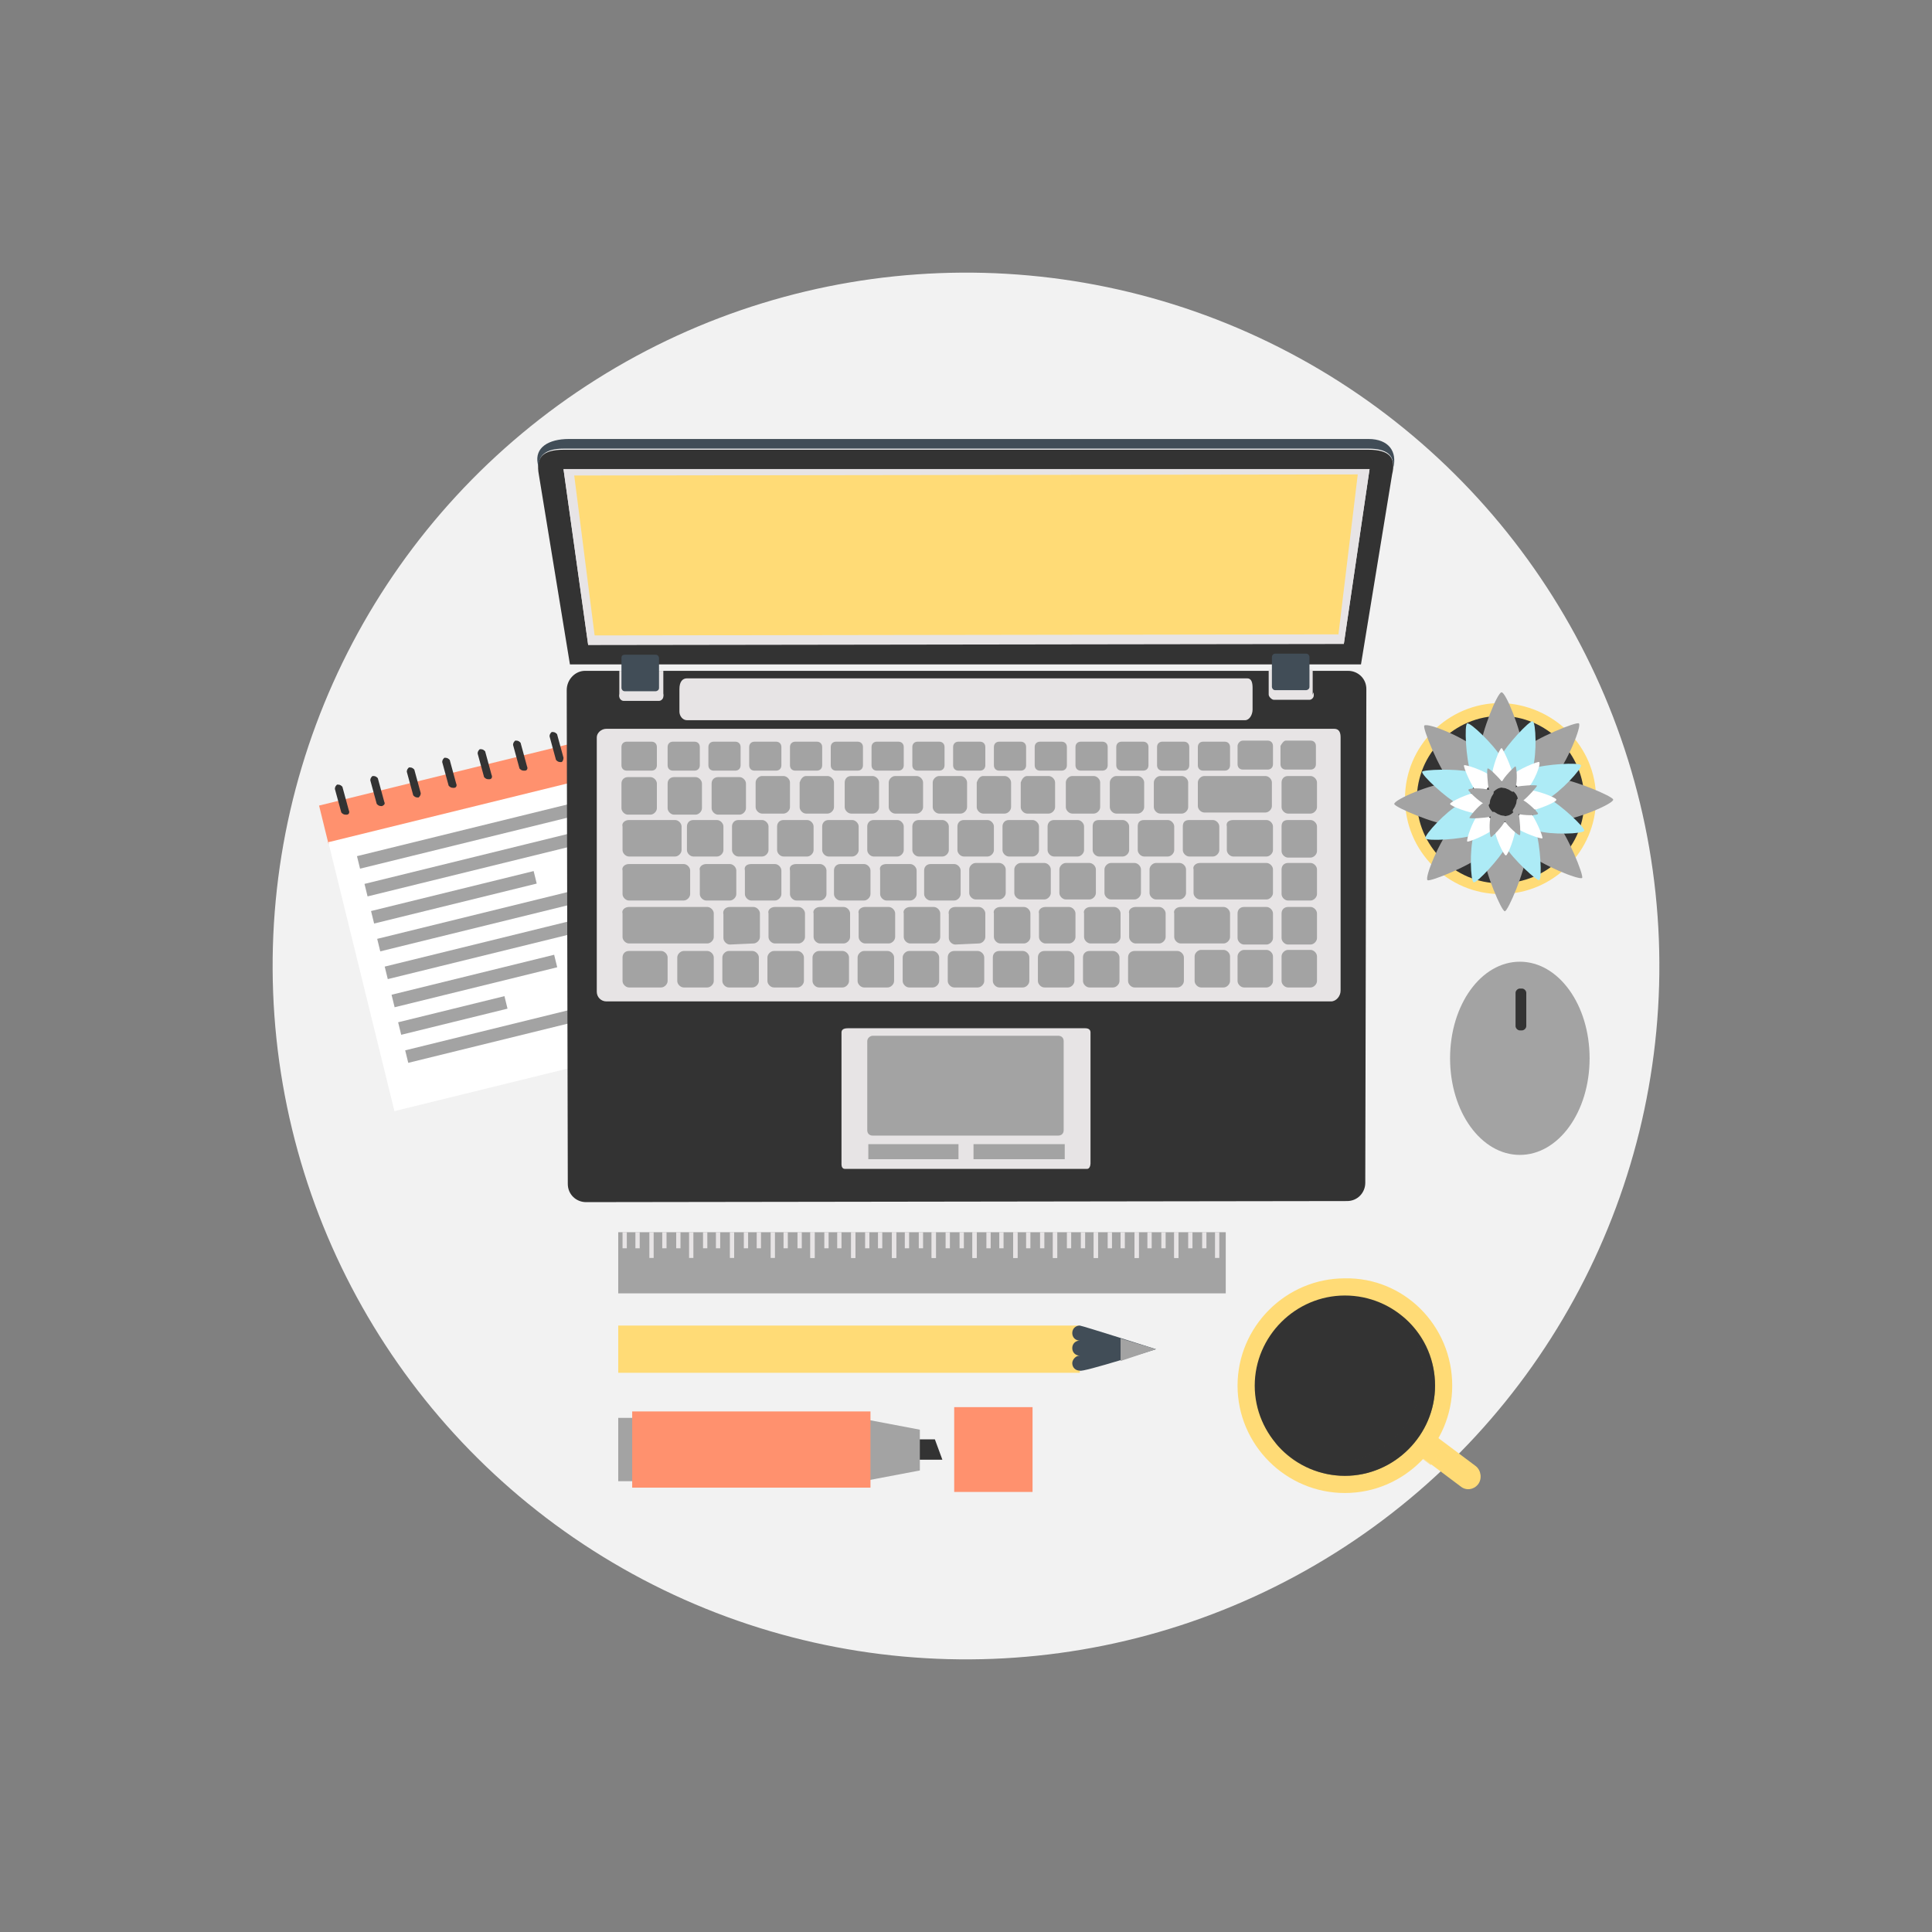 <svg version="1.1" id="Layer_1" xmlns="http://www.w3.org/2000/svg" x="0" y="0" viewBox="0 0 180 180" style="enable-background:new 0 0 180 180" xml:space="preserve"><rect x="0" y="0" width="180" height="180" fill="#808080" stroke="none"/><style>.st1{fill:#ff916e}.st2{fill:#fff}.st3{fill:#a3a3a3}.st4{fill:#333}.st5,.st6,.st7,.st8,.st9{fill-rule:evenodd;clip-rule:evenodd;fill:#333}.st6,.st7,.st8,.st9{fill:#414d57}.st7,.st8,.st9{fill:#e7e4e5}.st8,.st9{fill:#ffdb76}.st9{fill:#a3a3a3}.st10{opacity:.7}.st13{fill:#adebf6}</style><circle transform="rotate(-2.204 90.005 90.002) scale(1)" cx="90" cy="90" style="fill:#f2f2f2" r="64.6" id="XMLID_30_"/><path transform="rotate(-13.808 42.37 73.826)" class="st1" d="M29.8 72h25.1v3.7H29.8z"/><path transform="rotate(-13.808 45.848 87.968)" class="st2" d="M33.3 75.1h25.1v25.8H33.3z"/><path transform="rotate(-13.808 43.363 77.876)" class="st3" d="M33.1 77.3h20.4v1.2H33.1z"/><path transform="rotate(-13.808 44 80.468)" class="st3" d="M33.8 79.9h20.4v1.2H33.8z"/><path transform="rotate(-13.808 42.293 83.653)" class="st3" d="M34.5 83h15.6v1.2H34.5z"/><path transform="rotate(-13.808 45.273 85.646)" class="st3" d="M35 85h20.4v1.2H35z"/><path transform="rotate(-13.808 45.912 88.238)" class="st3" d="M35.7 87.6h20.4v1.2H35.7z"/><path transform="rotate(-13.808 47.823 96.009)" class="st3" d="M37.6 95.4H58v1.2H37.6z"/><path transform="rotate(-13.815 44.191 91.409)" class="st3" d="M36.4 90.8H52V92H36.4z"/><path transform="rotate(-13.808 42.23 94.651)" class="st3" d="M37.1 94h10.2v1.2H37.1z"/><path class="st1" d="M32.9 75.4c.1.4-.1.8-.6.9-.4.1-.8-.1-.9-.6-.1-.4.1-.8.6-.9.4-.1.8.2.9.6z"/><path class="st4" d="M32.3 75.9h-.1c-.2 0-.3-.1-.4-.2l-.6-2.2c0-.2.1-.3.2-.4h.1c.2 0 .3.1.4.2l.6 2.2c.1.2 0 .4-.2.4z"/><path class="st1" d="M36.2 74.6c.1.4-.1.8-.6.9-.4.1-.8-.1-.9-.6-.1-.4.1-.8.6-.9.4-.1.8.1.9.6z"/><path class="st4" d="M35.6 75.1h-.1c-.2 0-.3-.1-.4-.2l-.6-2.2c0-.2.1-.3.2-.4h.1c.2 0 .3.1.4.2l.6 2.2c.1.2 0 .3-.2.4z"/><path class="st1" d="M39.5 73.7c.1.4-.1.8-.6.9-.4.1-.8-.1-.9-.6-.1-.4.1-.8.6-.9.4 0 .8.2.9.6z"/><path class="st4" d="M39 74.3h-.1c-.2 0-.3-.1-.4-.2l-.6-2.2c0-.2.1-.3.2-.4h.1c.2 0 .3.1.4.2l.6 2.2c0 .2-.1.3-.2.4z"/><path class="st1" d="M42.9 72.9c.1.4-.1.8-.6.9-.4.1-.8-.1-.9-.6-.1-.4.1-.8.6-.9.4 0 .8.2.9.6z"/><path class="st4" d="M42.3 73.4h-.1c-.2 0-.3-.1-.4-.2l-.6-2.2c0-.2.1-.3.2-.4h.1c.2 0 .3.1.4.2l.6 2.2c.1.2 0 .4-.2.4z"/><g><path class="st1" d="M46.2 72.1c.1.4-.1.8-.6.9-.4.1-.8-.1-.9-.6-.1-.4.1-.8.6-.9.4-.1.8.2.9.6z"/><path class="st4" d="M45.6 72.6h-.1c-.2 0-.3-.1-.4-.2l-.6-2.2c0-.2.1-.3.2-.4h.1c.2 0 .3.1.4.2l.6 2.2c.1.2 0 .4-.2.4z"/></g><g><path class="st1" d="M49.5 71.3c.1.4-.1.8-.6.9-.4.1-.8-.1-.9-.6-.1-.4.1-.8.6-.9.4-.1.8.2.9.6z"/><path class="st4" d="M48.9 71.8h-.1c-.2 0-.3-.1-.4-.2l-.6-2.2c0-.2.1-.3.2-.4h.1c.2 0 .3.1.4.2l.6 2.2c.1.2 0 .4-.2.4z"/></g><g><path class="st1" d="M52.8 70.5c.1.4-.1.8-.6.9-.4.1-.8-.1-.9-.6-.1-.4.1-.8.6-.9.4-.1.8.2.9.6z"/><path class="st4" d="M52.3 71h-.1c-.2 0-.3-.1-.4-.2l-.6-2.2c0-.2.1-.3.2-.4h.1c.2 0 .3.1.4.2l.6 2.2c0 .2-.1.4-.2.4z"/></g><g><path class="st5" d="M127.5 41.9h-75c-1.9 0-2.6.7-2.3 2.3l2.9 17.7h73.7l2.9-17.7c.4-1.6-.3-2.3-2.2-2.3z"/><path class="st6" d="M127.5 40.9H53c-1.9 0-3.2.8-2.9 2.3l.1.4c-.1-1.2.7-1.8 2.3-1.8h75c1.7 0 2.4.6 2.3 1.8.4-1.5-.4-2.7-2.3-2.7z"/><path class="st7" d="M52.5 43.7h75.1L125.2 60l-70.4.1z"/><path class="st7" d="m126.5 44.3-1.8 14.8.5.9 2.4-16.3zM53.5 44.3l1.9 14.9-.6.9-2.3-16.4z"/><path class="st8" d="m126.5 44.2-1.8 14.9-69.3.1-1.9-14.9z"/><g><path class="st5" d="M54.5 62.5h71.1c.9 0 1.7.7 1.7 1.7l-.1 46c0 .9-.7 1.7-1.7 1.7l-70.9.1c-.9 0-1.7-.7-1.7-1.7l-.1-46c0-1 .8-1.8 1.7-1.8z"/></g><g><path class="st7" d="M64 63.2h52.2c.4 0 .5.4.5.9v2c0 .5-.3 1-.7 1H64c-.4 0-.7-.4-.7-.8v-2.1c0-.7.3-1 .7-1z"/></g><g><path class="st7" d="M118.2 62.4h4.1v2.3c0 .2-.2.4-.4.4h-3.3c-.2 0-.4-.2-.4-.4v-2.3z"/><path class="st7" d="M122.4 64.5v.3c0 .2-.2.4-.4.4h-3.3c-.2 0-.4-.2-.4-.4v-.3c0 .2.2.4.4.4h3.3c.2 0 .3-.2.4-.4z"/><path class="st6" d="M118.8 60.9h2.9c.2 0 .3.2.3.3V64c0 .2-.2.3-.3.3h-2.9c-.2 0-.3-.2-.3-.3v-2.8c0-.1.1-.3.3-.3z"/><g><path class="st7" d="M57.7 62.5h4.1v2.3c0 .2-.2.4-.4.4h-3.3c-.2 0-.4-.2-.4-.4v-2.3z"/><path class="st7" d="M61.8 64.6v.3c0 .2-.2.4-.4.4h-3.3c-.2 0-.4-.2-.4-.4v-.3c0 .2.2.4.4.4h3.3c.2-.1.4-.2.4-.4z"/><path class="st6" d="M58.2 61h2.9c.2 0 .3.2.3.3v2.8c0 .2-.2.3-.3.3h-2.9c-.2 0-.3-.2-.3-.3v-2.8c0-.2.1-.3.3-.3z"/></g></g><g><path class="st7" d="M56.5 67.9h67.8c.5 0 .6.4.6.8v23.6c0 .5-.4 1-.9 1H56.5c-.5 0-.9-.4-.9-.9V68.7c0-.4.4-.8.9-.8z"/><path class="st9" d="M119.8 69h2.3c.3 0 .5.2.5.5v1.7c0 .3-.2.5-.5.5h-2.3c-.3 0-.5-.2-.5-.5v-1.7c.1-.2.3-.5.5-.5zM120 72.3h2.1c.3 0 .6.3.6.6v2.3c0 .3-.3.6-.6.6H120c-.3 0-.6-.3-.6-.6v-2.3c0-.3.2-.6.6-.6zM120 76.4h2.1c.3 0 .6.3.6.6v2.3c0 .3-.3.6-.6.6H120c-.3 0-.6-.3-.6-.6V77c0-.4.2-.6.6-.6zM120 80.4h2.1c.3 0 .6.3.6.6v2.3c0 .3-.3.6-.6.6H120c-.3 0-.6-.3-.6-.6V81c0-.3.2-.6.6-.6zM120 84.5h2.1c.3 0 .6.3.6.6v2.3c0 .3-.3.6-.6.6H120c-.3 0-.6-.3-.6-.6v-2.3c0-.4.3-.6.6-.6zM120 88.5h2.1c.3 0 .6.3.6.6v2.3c0 .3-.3.6-.6.6H120c-.3 0-.6-.3-.6-.6v-2.3c0-.3.3-.6.6-.6zM115.8 69h2.3c.3 0 .5.2.5.5v1.7c0 .3-.2.5-.5.5h-2.3c-.3 0-.5-.2-.5-.5v-1.7c0-.2.2-.5.5-.5zM112.2 72.3h5.7c.3 0 .6.3.6.6v2.2c0 .3-.3.6-.6.6h-5.7c-.3 0-.6-.3-.6-.6v-2.2c0-.3.3-.6.6-.6zM114.9 76.4h3.1c.3 0 .6.3.6.6v2.2c0 .3-.3.6-.6.6h-3.1c-.3 0-.6-.3-.6-.6V77c-.1-.4.2-.6.6-.6zM111.8 80.4h6.2c.3 0 .6.3.6.6v2.2c0 .3-.3.6-.6.6h-6.2c-.3 0-.6-.3-.6-.6V81c-.1-.3.2-.6.6-.6zM115.9 84.5h2.1c.3 0 .6.3.6.6v2.3c0 .3-.3.6-.6.6h-2.1c-.3 0-.6-.3-.6-.6v-2.3c0-.4.3-.6.6-.6zM115.9 88.5h2.1c.3 0 .6.3.6.6v2.3c0 .3-.3.6-.6.6h-2.1c-.3 0-.6-.3-.6-.6v-2.3c0-.3.3-.6.6-.6zM112.1 69.1h2c.3 0 .5.2.5.5v1.7c0 .3-.2.5-.5.5h-2c-.3 0-.5-.2-.5-.5v-1.7c0-.3.2-.5.5-.5zM108.3 69.1h2c.3 0 .5.2.5.5v1.7c0 .3-.2.5-.5.5h-2c-.3 0-.5-.2-.5-.5v-1.7c0-.3.2-.5.5-.5zM104.5 69.1h2c.3 0 .5.2.5.5v1.7c0 .3-.2.5-.5.5h-2c-.3 0-.5-.2-.5-.5v-1.7c0-.3.2-.5.5-.5zM100.7 69.1h2c.3 0 .5.2.5.5v1.7c0 .3-.2.5-.5.5h-2c-.3 0-.5-.2-.5-.5v-1.7c0-.3.2-.5.5-.5zM96.9 69.1h2c.3 0 .5.2.5.5v1.7c0 .3-.2.5-.5.5h-2c-.3 0-.5-.2-.5-.5v-1.7c0-.3.2-.5.5-.5zM93.1 69.1h2c.3 0 .5.2.5.5v1.7c0 .3-.2.5-.5.5h-2c-.3 0-.5-.2-.5-.5v-1.7c0-.3.2-.5.5-.5zM89.3 69.1h2c.3 0 .5.2.5.5v1.7c0 .3-.2.5-.5.5h-2c-.3 0-.5-.2-.5-.5v-1.7c0-.3.2-.5.5-.5zM85.5 69.1h2c.3 0 .5.2.5.5v1.7c0 .3-.2.5-.5.5h-2c-.3 0-.5-.2-.5-.5v-1.7c0-.3.2-.5.5-.5zM81.7 69.1h2c.3 0 .5.2.5.5v1.7c0 .3-.2.5-.5.5h-2c-.3 0-.5-.2-.5-.5v-1.7c0-.3.2-.5.5-.5zM77.9 69.1h2c.3 0 .5.2.5.5v1.7c0 .3-.2.5-.5.5h-2c-.3 0-.5-.2-.5-.5v-1.7c0-.3.2-.5.5-.5zM74.1 69.1h2c.3 0 .5.2.5.5v1.7c0 .3-.2.5-.5.5h-2c-.3 0-.5-.2-.5-.5v-1.7c0-.3.2-.5.5-.5zM70.3 69.1h2c.3 0 .5.2.5.5v1.7c0 .3-.2.5-.5.5h-2c-.3 0-.5-.2-.5-.5v-1.7c0-.3.2-.5.5-.5zM66.5 69.1h2c.3 0 .5.2.5.5v1.7c0 .3-.2.5-.5.5h-2c-.3 0-.5-.2-.5-.5v-1.7c0-.3.2-.5.5-.5zM62.7 69.1h2c.3 0 .5.2.5.5v1.7c0 .3-.2.5-.5.5h-2c-.3 0-.5-.2-.5-.5v-1.7c0-.3.2-.5.5-.5zM58.4 69.1h2.3c.3 0 .5.2.5.5v1.7c0 .3-.2.5-.5.5h-2.3c-.3 0-.5-.2-.5-.5v-1.7c0-.3.2-.5.5-.5zM108.1 72.3h2c.3 0 .6.3.6.6v2.3c0 .3-.3.6-.6.6h-2c-.3 0-.6-.3-.6-.6v-2.3c0-.3.3-.6.6-.6zM104 72.3h2c.3 0 .6.3.6.6v2.3c0 .3-.3.6-.6.6h-2c-.3 0-.6-.3-.6-.6v-2.3c0-.3.3-.6.6-.6zM99.9 72.3h2c.3 0 .6.3.6.6v2.3c0 .3-.3.6-.6.6h-2c-.3 0-.6-.3-.6-.6v-2.3c0-.3.3-.6.6-.6zM95.7 72.3h2c.3 0 .6.3.6.6v2.3c0 .3-.3.6-.6.6h-2c-.3 0-.6-.3-.6-.6v-2.3c.1-.3.3-.6.6-.6zM91.6 72.3h2c.3 0 .6.3.6.6v2.3c0 .3-.3.6-.6.6h-2c-.3 0-.6-.3-.6-.6v-2.3c.1-.3.3-.6.6-.6zM87.5 72.3h2c.3 0 .6.3.6.6v2.3c0 .3-.3.6-.6.6h-2c-.3 0-.6-.3-.6-.6v-2.3c0-.3.3-.6.6-.6zM83.4 72.3h2c.3 0 .6.3.6.6v2.3c0 .3-.3.6-.6.6h-2c-.3 0-.6-.3-.6-.6v-2.3c0-.3.3-.6.6-.6zM79.3 72.3h2c.3 0 .6.3.6.6v2.3c0 .3-.3.6-.6.6h-2c-.3 0-.6-.3-.6-.6v-2.3c0-.3.2-.6.6-.6zM75.1 72.3h2c.3 0 .6.3.6.6v2.3c0 .3-.3.6-.6.6h-2c-.3 0-.6-.3-.6-.6v-2.3c.1-.3.3-.6.6-.6zM71 72.3h2c.3 0 .6.3.6.6v2.3c0 .3-.3.6-.6.6h-2c-.3 0-.6-.3-.6-.6v-2.3c0-.3.3-.6.6-.6zM66.9 72.4h2c.3 0 .6.3.6.6v2.3c0 .3-.3.6-.6.6h-2c-.3 0-.6-.3-.6-.6V73c0-.4.3-.6.6-.6zM62.8 72.4h2c.3 0 .6.3.6.6v2.3c0 .3-.3.6-.6.6h-2c-.3 0-.6-.3-.6-.6V73c0-.4.3-.6.6-.6zM58.5 72.4h2.1c.3 0 .6.3.6.6v2.3c0 .3-.3.6-.6.6h-2.1c-.3 0-.6-.3-.6-.6V73c0-.4.3-.6.6-.6zM58.6 76.4h4.3c.3 0 .6.3.6.6v2.2c0 .3-.3.6-.6.6h-4.3c-.3 0-.6-.3-.6-.6V77c-.1-.3.2-.6.6-.6zM58.6 80.5h5.1c.3 0 .6.3.6.6v2.2c0 .3-.3.6-.6.6h-5.1c-.3 0-.6-.3-.6-.6v-2.2c-.1-.3.2-.6.6-.6zM58.6 84.5h7.3c.3 0 .6.3.6.6v2.2c0 .3-.3.6-.6.6h-7.3c-.3 0-.6-.3-.6-.6v-2.2c-.1-.3.2-.6.6-.6zM58.6 88.6h3c.3 0 .6.3.6.6v2.2c0 .3-.3.6-.6.6h-3c-.3 0-.6-.3-.6-.6v-2.2c0-.3.2-.6.6-.6zM64.6 76.4h2.2c.3 0 .6.3.6.6v2.2c0 .3-.3.6-.6.6h-2.2c-.3 0-.6-.3-.6-.6V77c0-.3.2-.6.6-.6zM68.8 76.4H71c.3 0 .6.3.6.6v2.2c0 .3-.3.6-.6.6h-2.2c-.3 0-.6-.3-.6-.6V77c0-.3.2-.6.6-.6zM73 76.4h2.2c.3 0 .6.3.6.6v2.2c0 .3-.3.6-.6.6H73c-.3 0-.6-.3-.6-.6V77c0-.3.2-.6.6-.6zM77.2 76.4h2.2c.3 0 .6.3.6.6v2.2c0 .3-.3.6-.6.6h-2.2c-.3 0-.6-.3-.6-.6V77c0-.3.2-.6.6-.6zM81.4 76.4h2.2c.3 0 .6.3.6.6v2.2c0 .3-.3.6-.6.6h-2.2c-.3 0-.6-.3-.6-.6V77c0-.3.2-.6.6-.6zM85.6 76.4h2.2c.3 0 .6.3.6.6v2.2c0 .3-.3.6-.6.6h-2.2c-.3 0-.6-.3-.6-.6V77c0-.3.2-.6.6-.6zM89.8 76.4H92c.3 0 .6.3.6.6v2.2c0 .3-.3.6-.6.6h-2.2c-.3 0-.6-.3-.6-.6V77c0-.3.2-.6.6-.6zM94 76.4h2.2c.3 0 .6.3.6.6v2.2c0 .3-.3.6-.6.6H94c-.3 0-.6-.3-.6-.6V77c0-.3.2-.6.6-.6zM98.2 76.4h2.2c.3 0 .6.3.6.6v2.2c0 .3-.3.6-.6.6h-2.2c-.3 0-.6-.3-.6-.6V77c0-.3.2-.6.6-.6zM102.4 76.4h2.2c.3 0 .6.3.6.6v2.2c0 .3-.3.6-.6.6h-2.2c-.3 0-.6-.3-.6-.6V77c0-.4.2-.6.6-.6zM106.6 76.4h2.2c.3 0 .6.3.6.6v2.2c0 .3-.3.6-.6.6h-2.2c-.3 0-.6-.3-.6-.6V77c0-.4.2-.6.6-.6zM110.8 76.4h2.2c.3 0 .6.3.6.6v2.2c0 .3-.3.6-.6.6h-2.2c-.3 0-.6-.3-.6-.6V77c0-.4.2-.6.6-.6zM65.8 80.5H68c.3 0 .6.3.6.6v2.2c0 .3-.3.6-.6.6h-2.2c-.3 0-.6-.3-.6-.6v-2.2c-.1-.3.2-.6.6-.6zM70 80.5h2.2c.3 0 .6.3.6.6v2.2c0 .3-.3.6-.6.6H70c-.3 0-.6-.3-.6-.6v-2.2c-.1-.4.2-.6.6-.6zM74.2 80.5h2.2c.3 0 .6.3.6.6v2.2c0 .3-.3.6-.6.6h-2.2c-.3 0-.6-.3-.6-.6v-2.2c-.1-.4.2-.6.6-.6zM78.3 80.5h2.2c.3 0 .6.3.6.6v2.2c0 .3-.3.6-.6.6h-2.2c-.3 0-.6-.3-.6-.6v-2.2c0-.4.3-.6.6-.6zM82.6 80.5h2.2c.3 0 .6.3.6.6v2.2c0 .3-.3.6-.6.6h-2.2c-.3 0-.6-.3-.6-.6v-2.2c-.1-.4.2-.6.6-.6zM86.7 80.5h2.2c.3 0 .6.3.6.6v2.2c0 .3-.3.6-.6.6h-2.2c-.3 0-.6-.3-.6-.6v-2.2c0-.4.3-.6.6-.6zM90.9 80.4h2.2c.3 0 .6.3.6.6v2.2c0 .3-.3.6-.6.6h-2.2c-.3 0-.6-.3-.6-.6V81c0-.3.3-.6.6-.6zM95.1 80.4h2.2c.3 0 .6.3.6.6v2.2c0 .3-.3.6-.6.6h-2.2c-.3 0-.6-.3-.6-.6V81c0-.3.3-.6.6-.6zM99.3 80.4h2.2c.3 0 .6.3.6.6v2.2c0 .3-.3.6-.6.6h-2.2c-.3 0-.6-.3-.6-.6V81c0-.3.3-.6.6-.6zM103.5 80.4h2.2c.3 0 .6.3.6.6v2.2c0 .3-.3.6-.6.6h-2.2c-.3 0-.6-.3-.6-.6V81c0-.3.3-.6.6-.6zM107.7 80.4h2.2c.3 0 .6.3.6.6v2.2c0 .3-.3.6-.6.6h-2.2c-.3 0-.6-.3-.6-.6V81c0-.3.3-.6.6-.6zM68 84.5h2.2c.3 0 .6.3.6.6v2.2c0 .3-.3.6-.6.6L68 88c-.3 0-.6-.3-.6-.6v-2.2c-.1-.4.2-.7.6-.7zM72.2 84.5h2.2c.3 0 .6.3.6.6v2.2c0 .3-.3.6-.6.6h-2.2c-.3 0-.6-.3-.6-.6v-2.2c-.1-.3.2-.6.6-.6zM76.4 84.5h2.2c.3 0 .6.3.6.6v2.2c0 .3-.3.6-.6.6h-2.2c-.3 0-.6-.3-.6-.6v-2.2c-.1-.3.2-.6.6-.6zM80.6 84.5h2.2c.3 0 .6.3.6.6v2.2c0 .3-.3.6-.6.6h-2.2c-.3 0-.6-.3-.6-.6v-2.2c-.1-.3.2-.6.6-.6zM84.8 84.5H87c.3 0 .6.3.6.6v2.2c0 .3-.3.6-.6.6h-2.2c-.3 0-.6-.3-.6-.6v-2.2c-.1-.3.2-.6.6-.6zM89 84.5h2.2c.3 0 .6.3.6.6v2.2c0 .3-.3.6-.6.6L89 88c-.3 0-.6-.3-.6-.6v-2.2c-.1-.4.2-.7.6-.7zM93.2 84.5h2.2c.3 0 .6.3.6.6v2.2c0 .3-.3.6-.6.6h-2.2c-.3 0-.6-.3-.6-.6v-2.2c-.1-.3.2-.6.6-.6zM97.4 84.5h2.2c.3 0 .6.3.6.6v2.2c0 .3-.3.6-.6.6h-2.2c-.3 0-.6-.3-.6-.6v-2.2c-.1-.3.2-.6.6-.6zM101.6 84.5h2.2c.3 0 .6.3.6.6v2.2c0 .3-.3.6-.6.6h-2.2c-.3 0-.6-.3-.6-.6v-2.2c-.1-.3.2-.6.6-.6zM105.8 84.5h2.2c.3 0 .6.3.6.6v2.2c0 .3-.3.6-.6.6h-2.2c-.3 0-.6-.3-.6-.6v-2.2c-.1-.3.2-.6.6-.6zM110 84.5h4c.3 0 .6.3.6.6v2.2c0 .3-.3.6-.6.6h-4c-.3 0-.6-.3-.6-.6v-2.2c-.1-.3.2-.6.6-.6zM63.7 88.6h2.2c.3 0 .6.3.6.6v2.2c0 .3-.3.6-.6.6h-2.2c-.3 0-.6-.3-.6-.6v-2.2c0-.3.3-.6.6-.6zM67.9 88.6h2.2c.3 0 .6.3.6.6v2.2c0 .3-.3.6-.6.6h-2.2c-.3 0-.6-.3-.6-.6v-2.2c0-.3.3-.6.6-.6zM72.1 88.6h2.2c.3 0 .6.3.6.6v2.2c0 .3-.3.6-.6.6h-2.2c-.3 0-.6-.3-.6-.6v-2.2c0-.3.3-.6.6-.6zM76.3 88.6h2.2c.3 0 .6.3.6.6v2.2c0 .3-.3.6-.6.6h-2.2c-.3 0-.6-.3-.6-.6v-2.2c0-.3.3-.6.6-.6zM80.5 88.6h2.2c.3 0 .6.3.6.6v2.2c0 .3-.3.6-.6.6h-2.2c-.3 0-.6-.3-.6-.6v-2.2c0-.3.3-.6.6-.6zM84.7 88.6h2.2c.3 0 .6.3.6.6v2.2c0 .3-.3.6-.6.6h-2.2c-.3 0-.6-.3-.6-.6v-2.2c0-.3.3-.6.6-.6zM88.9 88.6h2.2c.3 0 .6.3.6.6v2.2c0 .3-.3.6-.6.6h-2.2c-.3 0-.6-.3-.6-.6v-2.2c0-.4.3-.6.6-.6zM93.1 88.6h2.2c.3 0 .6.3.6.6v2.2c0 .3-.3.6-.6.6h-2.2c-.3 0-.6-.3-.6-.6v-2.2c0-.4.3-.6.6-.6zM97.3 88.6h2.2c.3 0 .6.3.6.6v2.2c0 .3-.3.6-.6.6h-2.2c-.3 0-.6-.3-.6-.6v-2.2c0-.4.3-.6.6-.6zM101.5 88.6h2.2c.3 0 .6.3.6.6v2.2c0 .3-.3.6-.6.6h-2.2c-.3 0-.6-.3-.6-.6v-2.2c0-.4.3-.6.6-.6zM105.7 88.6h4c.3 0 .6.3.6.6v2.2c0 .3-.3.6-.6.6h-4c-.3 0-.6-.3-.6-.6v-2.2c0-.4.3-.6.6-.6zM111.9 88.5h2.1c.3 0 .6.3.6.6v2.3c0 .3-.3.6-.6.6h-2.1c-.3 0-.6-.3-.6-.6v-2.3c0-.3.3-.6.6-.6z"/></g><g><path class="st7" d="M79 95.8h22.1c.4 0 .5.2.5.4v12.2c0 .2-.1.5-.3.5H78.7c-.2 0-.3-.2-.3-.4V96.2c0-.2.1-.4.6-.4z"/><path class="st9" d="M81.3 96.5h17.3c.3 0 .5.2.5.5v8.3c0 .3-.2.5-.5.5H81.3c-.3 0-.5-.2-.5-.5V97c0-.3.3-.5.5-.5zM80.9 106.6h8.4v1.4h-8.4zM90.7 106.6h8.5v1.4h-8.5z"/></g></g><g><path class="st9" d="M57.6 114.8h56.6v5.7H57.6z"/><path class="st7" d="M58 114.8h.4v1.5H58zM59.2 114.8h.4v1.5h-.4zM60.5 114.8h.4v2.4h-.4zM61.7 114.8h.4v1.5h-.4zM63 114.8h.4v1.5H63zM64.2 114.8h.4v2.4h-.4zM65.5 114.8h.4v1.5h-.4zM66.7 114.8h.4v1.5h-.4zM68 114.8h.4v2.4H68zM69.3 114.8h.4v1.5h-.4zM70.5 114.8h.4v1.5h-.4zM71.8 114.8h.4v2.4h-.4zM73 114.8h.4v1.5H73zM74.3 114.8h.4v1.5h-.4zM75.5 114.8h.4v2.4h-.4z"/><path class="st7" d="M75.5 114.8h.4v2.4h-.4zM76.8 114.8h.4v1.5h-.4zM78 114.8h.4v1.5H78zM79.3 114.8h.4v2.4h-.4z"/><path class="st7" d="M79.3 114.8h.4v2.4h-.4zM80.6 114.8h.4v1.5h-.4zM81.8 114.8h.4v1.5h-.4zM83.1 114.8h.4v2.4h-.4z"/><path class="st7" d="M83.1 114.8h.4v2.4h-.4zM84.3 114.8h.4v1.5h-.4zM85.6 114.8h.4v1.5h-.4zM86.8 114.8h.4v2.4h-.4z"/><path class="st7" d="M86.8 114.8h.4v2.4h-.4zM88.1 114.8h.4v1.5h-.4zM89.4 114.8h.4v1.5h-.4zM90.6 114.8h.4v2.4h-.4z"/><path class="st7" d="M90.6 114.8h.4v2.4h-.4zM91.9 114.8h.4v1.5h-.4zM93.1 114.8h.4v1.5h-.4zM94.4 114.8h.4v2.4h-.4z"/><path class="st7" d="M94.4 114.8h.4v2.4h-.4zM95.6 114.8h.4v1.5h-.4zM96.9 114.8h.4v1.5h-.4zM98.1 114.8h.4v2.4h-.4z"/><path class="st7" d="M98.1 114.8h.4v2.4h-.4zM99.4 114.8h.4v1.5h-.4zM100.7 114.8h.4v1.5h-.4zM101.9 114.8h.4v2.4h-.4z"/><path class="st7" d="M101.9 114.8h.4v2.4h-.4zM103.2 114.8h.4v1.5h-.4zM104.4 114.8h.4v1.5h-.4zM105.7 114.8h.4v2.4h-.4z"/><path class="st7" d="M105.7 114.8h.4v2.4h-.4zM106.9 114.8h.4v1.5h-.4zM108.2 114.8h.4v1.5h-.4zM109.4 114.8h.4v2.4h-.4z"/><path class="st7" d="M109.4 114.8h.4v2.4h-.4zM110.7 114.8h.4v1.5h-.4zM112 114.8h.4v1.5h-.4zM113.2 114.8h.4v2.4h-.4z"/></g><g><path class="st8" d="M57.6 123.5h43v4.4h-43z"/><g class="st10"><path class="st8" d="M57.6 124.9h43v1.6h-43z"/></g><path class="st6" d="M107.7 125.7s-6.9-2.2-7.1-2.2c-.4 0-.7.3-.7.7 0 .4.3.7.7.7-.4 0-.7.3-.7.7 0 .4.3.7.7.7-.4 0-.7.4-.7.7 0 .4.3.7.7.7.2.2 7.1-2 7.1-2z"/><path class="st9" d="M104.4 124.7v2.1l3.3-1.1z"/></g><g><path class="st3" d="M57.6 132.1h1.8v5.9h-1.8z"/><path class="st4" d="M85.4 136v-1.9h1.7l.7 1.9z"/><path class="st3" d="M79.9 132.1v6l5.8-1.1v-3.8z"/><path class="st1" d="M58.9 131.5h22.2v7.1H58.9zM88.9 131.1h7.3v7.9h-7.3z"/></g><g><path class="st9" d="M148.1 98.6c0 5-2.9 9-6.5 9s-6.5-4-6.5-9 2.9-9 6.5-9 6.5 4 6.5 9z"/><path class="st5" d="M141.8 96h-.2c-.2 0-.4-.2-.4-.4v-3.1c0-.2.2-.4.4-.4h.2c.2 0 .4.2.4.4v3.1c0 .2-.2.4-.4.4z"/></g><g><path class="st8" d="M137.7 138.3c-.4.5-1.1.6-1.6.2l-2.8-2.1-.8-.6c-.5-.4-.6-1.1-.2-1.6.2-.3.6-.5.9-.5.2 0 .5.1.7.2l.8.6 2.8 2.1c.5.4.6 1.2.2 1.7z"/><g class="st10"><path class="st8" d="M134.7 134.6c-.4.7-.9 1.3-1.4 1.9l-.8-.6c-.5-.4-.6-1.1-.2-1.6.2-.3.6-.5.9-.5.2 0 .5.1.7.2l.8.6z"/></g><path class="st8" d="M135.3 129.1c0 5.5-4.5 10-10 10s-10-4.5-10-10 4.5-10 10-10c5.5-.1 10 4.4 10 10z"/><path class="st5" d="M133.7 129.1c0 4.6-3.8 8.4-8.4 8.4-4.6 0-8.4-3.8-8.4-8.4 0-4.6 3.8-8.4 8.4-8.4 4.6 0 8.4 3.7 8.4 8.4z"/><g style="opacity:.5"><path class="st5" d="M130.6 122.6c1.2 1.4 1.9 3.3 1.9 5.3 0 4.6-3.8 8.4-8.4 8.4-2 0-3.9-.7-5.3-1.9 1.5 1.9 3.9 3.1 6.5 3.1 4.6 0 8.4-3.8 8.4-8.4 0-2.7-1.2-5-3.1-6.5z"/></g></g><g><path d="M148.7 74.4c0 4.9-4 8.9-8.9 8.9s-8.9-4-8.9-8.9 4-8.9 8.9-8.9c4.9.1 8.9 4 8.9 8.9z" style="fill:#ffdb76"/><path class="st4" d="M139.8 82.3c-4.3 0-7.8-3.5-7.8-7.8s3.5-7.8 7.8-7.8 7.8 3.5 7.8 7.8c.1 4.3-3.4 7.8-7.8 7.8z"/><path class="st3" d="M139.9 64.5c-.4 0-1.9 3.8-2 5.3-.2 2.1.9 1 2 1s2.2 1.1 2-1c-.2-1.8-1.6-5.3-2-5.3z"/><path class="st3" d="M132.7 67.6c-.2.2 1.4 4.1 2.4 5.2 1.4 1.6 1.4.1 2.1-.7.8-.8 2.3-.7.7-2.1-1.4-1.3-4.9-2.7-5.2-2.4z"/><path class="st3" d="M129.9 74.9c0 .3 3.8 1.9 5.3 2 2.1.2 1-.9 1-2s1.1-2.2-1-2c-1.9.1-5.3 1.6-5.3 2z"/><path class="st3" d="M133 82c.2.2 4.1-1.4 5.2-2.4 1.6-1.4.1-1.3-.7-2.1-.8-.8-.7-2.3-2.1-.7-1.3 1.5-2.7 5-2.4 5.2z"/><path class="st3" d="M140.2 84.9c.3 0 1.9-3.8 2-5.3.2-2.1-.9-1-2-1s-2.2-1.1-2 1c.2 1.8 1.7 5.3 2 5.3z"/><path class="st3" d="M147.4 81.8c.2-.2-1.4-4.1-2.4-5.2-1.4-1.6-1.3-.1-2.1.7-.8.8-2.3.7-.7 2.1 1.4 1.2 4.9 2.6 5.2 2.4z"/><path class="st3" d="M150.3 74.5c0-.3-3.8-1.9-5.3-2-2.1-.2-1 .9-1 2s-1.1 2.2 1 2c1.8-.1 5.3-1.6 5.3-2z"/><path class="st3" d="M147.1 67.4c-.2-.2-4.1 1.4-5.2 2.4-1.6 1.4-.1 1.3.7 2.1.8.8.7 2.3 2.1.7 1.3-1.5 2.7-5 2.4-5.2z"/><g><path class="st13" d="M136.7 67.4c-.3.1-.1 3.4.3 4.5.6 1.6 1 .4 1.8.1.8-.4 1.9.1 1.1-1.4-.8-1.3-2.9-3.3-3.2-3.2z"/><path class="st13" d="M132.5 71.9c-.1.3 2.3 2.5 3.3 3 1.5.7 1-.4 1.3-1.2.3-.8 1.4-1.3-.2-1.8-1.3-.3-4.3-.2-4.4 0z"/><path class="st13" d="M132.8 78.1c.1.3 3.4.1 4.5-.3 1.6-.6.4-1 .1-1.8-.4-.8.1-1.9-1.4-1.1-1.3.7-3.3 2.9-3.2 3.2z"/><path class="st13" d="M137.3 82.2c.3.1 2.5-2.3 3-3.3.7-1.5-.4-1-1.2-1.3-.8-.3-1.3-1.4-1.8.2-.4 1.3-.3 4.3 0 4.4z"/><path class="st13" d="M143.4 82c.3-.1.1-3.4-.3-4.5-.6-1.6-1-.4-1.8-.1-.8.4-1.9-.1-1.1 1.4.8 1.3 3 3.3 3.2 3.2z"/><path class="st13" d="M147.6 77.4c.1-.3-2.3-2.5-3.3-3-1.5-.7-1 .4-1.3 1.2-.3.8-1.4 1.3.2 1.8 1.3.4 4.3.3 4.4 0z"/><path class="st13" d="M147.3 71.3c-.1-.3-3.4-.1-4.5.3-1.6.6-.4 1-.1 1.8.4.8-.1 1.9 1.4 1.1 1.3-.7 3.3-2.9 3.2-3.2z"/><path class="st13" d="M142.8 67.2c-.3-.1-2.5 2.3-3 3.3-.7 1.5.4 1 1.2 1.3.8.3 1.3 1.4 1.8-.2.4-1.4.3-4.3 0-4.4z"/></g><g><path class="st2" d="M143.4 71c-.1-.1-2 .7-2.5 1.2-.8.7 0 .7.4 1 .4.4.4 1.1 1 .3.6-.6 1.3-2.3 1.1-2.5z"/><path class="st2" d="M139.9 69.7c-.2 0-.9 1.9-.9 2.6-.1 1.1.4.5 1 .5.5 0 1.1.5 1-.5-.2-.9-1-2.6-1.1-2.6z"/><path class="st2" d="M136.4 71.3c-.1.1.7 2 1.2 2.5.7.8.7 0 1-.4.4-.4 1.1-.4.3-1.1-.6-.5-2.4-1.1-2.5-1z"/><path class="st2" d="M135.1 74.9c0 .2 1.9.9 2.6.9 1.1.1.5-.4.5-1 0-.5.5-1.1-.5-1-.9.1-2.6.9-2.6 1.1z"/><path class="st2" d="M136.7 78.4c.1.1 2-.7 2.5-1.2.8-.7 0-.7-.4-1-.4-.4-.4-1.1-1.1-.3-.5.6-1.1 2.3-1 2.5z"/><path class="st2" d="M140.3 79.7c.2 0 .9-1.9.9-2.6.1-1.1-.5-.5-1-.5s-1.1-.5-1 .5c.1.9.9 2.6 1.1 2.6z"/><path class="st2" d="M143.7 78.1c.1-.1-.7-2-1.2-2.5-.7-.8-.7 0-1 .4-.4.4-1.1.4-.3 1.1.7.5 2.4 1.1 2.5 1z"/><path class="st2" d="M145 74.5c0-.2-1.9-.9-2.6-.9-1.1-.1-.5.4-.5 1 0 .5-.5 1.1.5 1 1-.2 2.7-.9 2.6-1.1z"/></g><g><path class="st3" d="M143.2 73.2c-.1-.1-1.5 0-1.9.1-.7.3-.2.4 0 .8.2.3 0 .8.6.5.5-.4 1.3-1.3 1.3-1.4z"/><path class="st3" d="M141.2 71.4c-.1 0-1.1 1-1.3 1.5-.3.7.2.4.5.6.4.1.6.6.8-.1.2-.7.1-1.9 0-2z"/><path class="st3" d="M138.6 71.6c-.1 0 0 1.5.1 1.9.3.7.4.2.8 0 .3-.2.8 0 .5-.6-.4-.5-1.3-1.4-1.4-1.3z"/><path class="st3" d="M136.8 73.6c0 .1 1 1.1 1.5 1.3.7.3.4-.2.6-.5.1-.4.6-.6-.1-.8-.7-.2-2-.2-2 0z"/><path class="st3" d="M136.9 76.2c.1.1 1.5 0 1.9-.1.7-.3.2-.4 0-.8-.2-.3 0-.8-.6-.5-.5.3-1.3 1.3-1.3 1.4z"/><path class="st3" d="M138.9 78c.1 0 1.1-1 1.3-1.5.3-.7-.2-.4-.5-.6-.4-.1-.6-.6-.8.1-.2.6-.1 1.9 0 2z"/><path class="st3" d="M141.6 77.8c.1 0 0-1.5-.1-1.9-.3-.7-.4-.2-.8 0-.3.2-.8 0-.5.6.3.5 1.3 1.4 1.4 1.3z"/><path class="st3" d="M143.3 75.8c0-.1-1-1.1-1.5-1.3-.7-.3-.4.2-.6.5-.1.4-.6.6.1.8.7.2 2 .2 2 0z"/></g></g></svg>